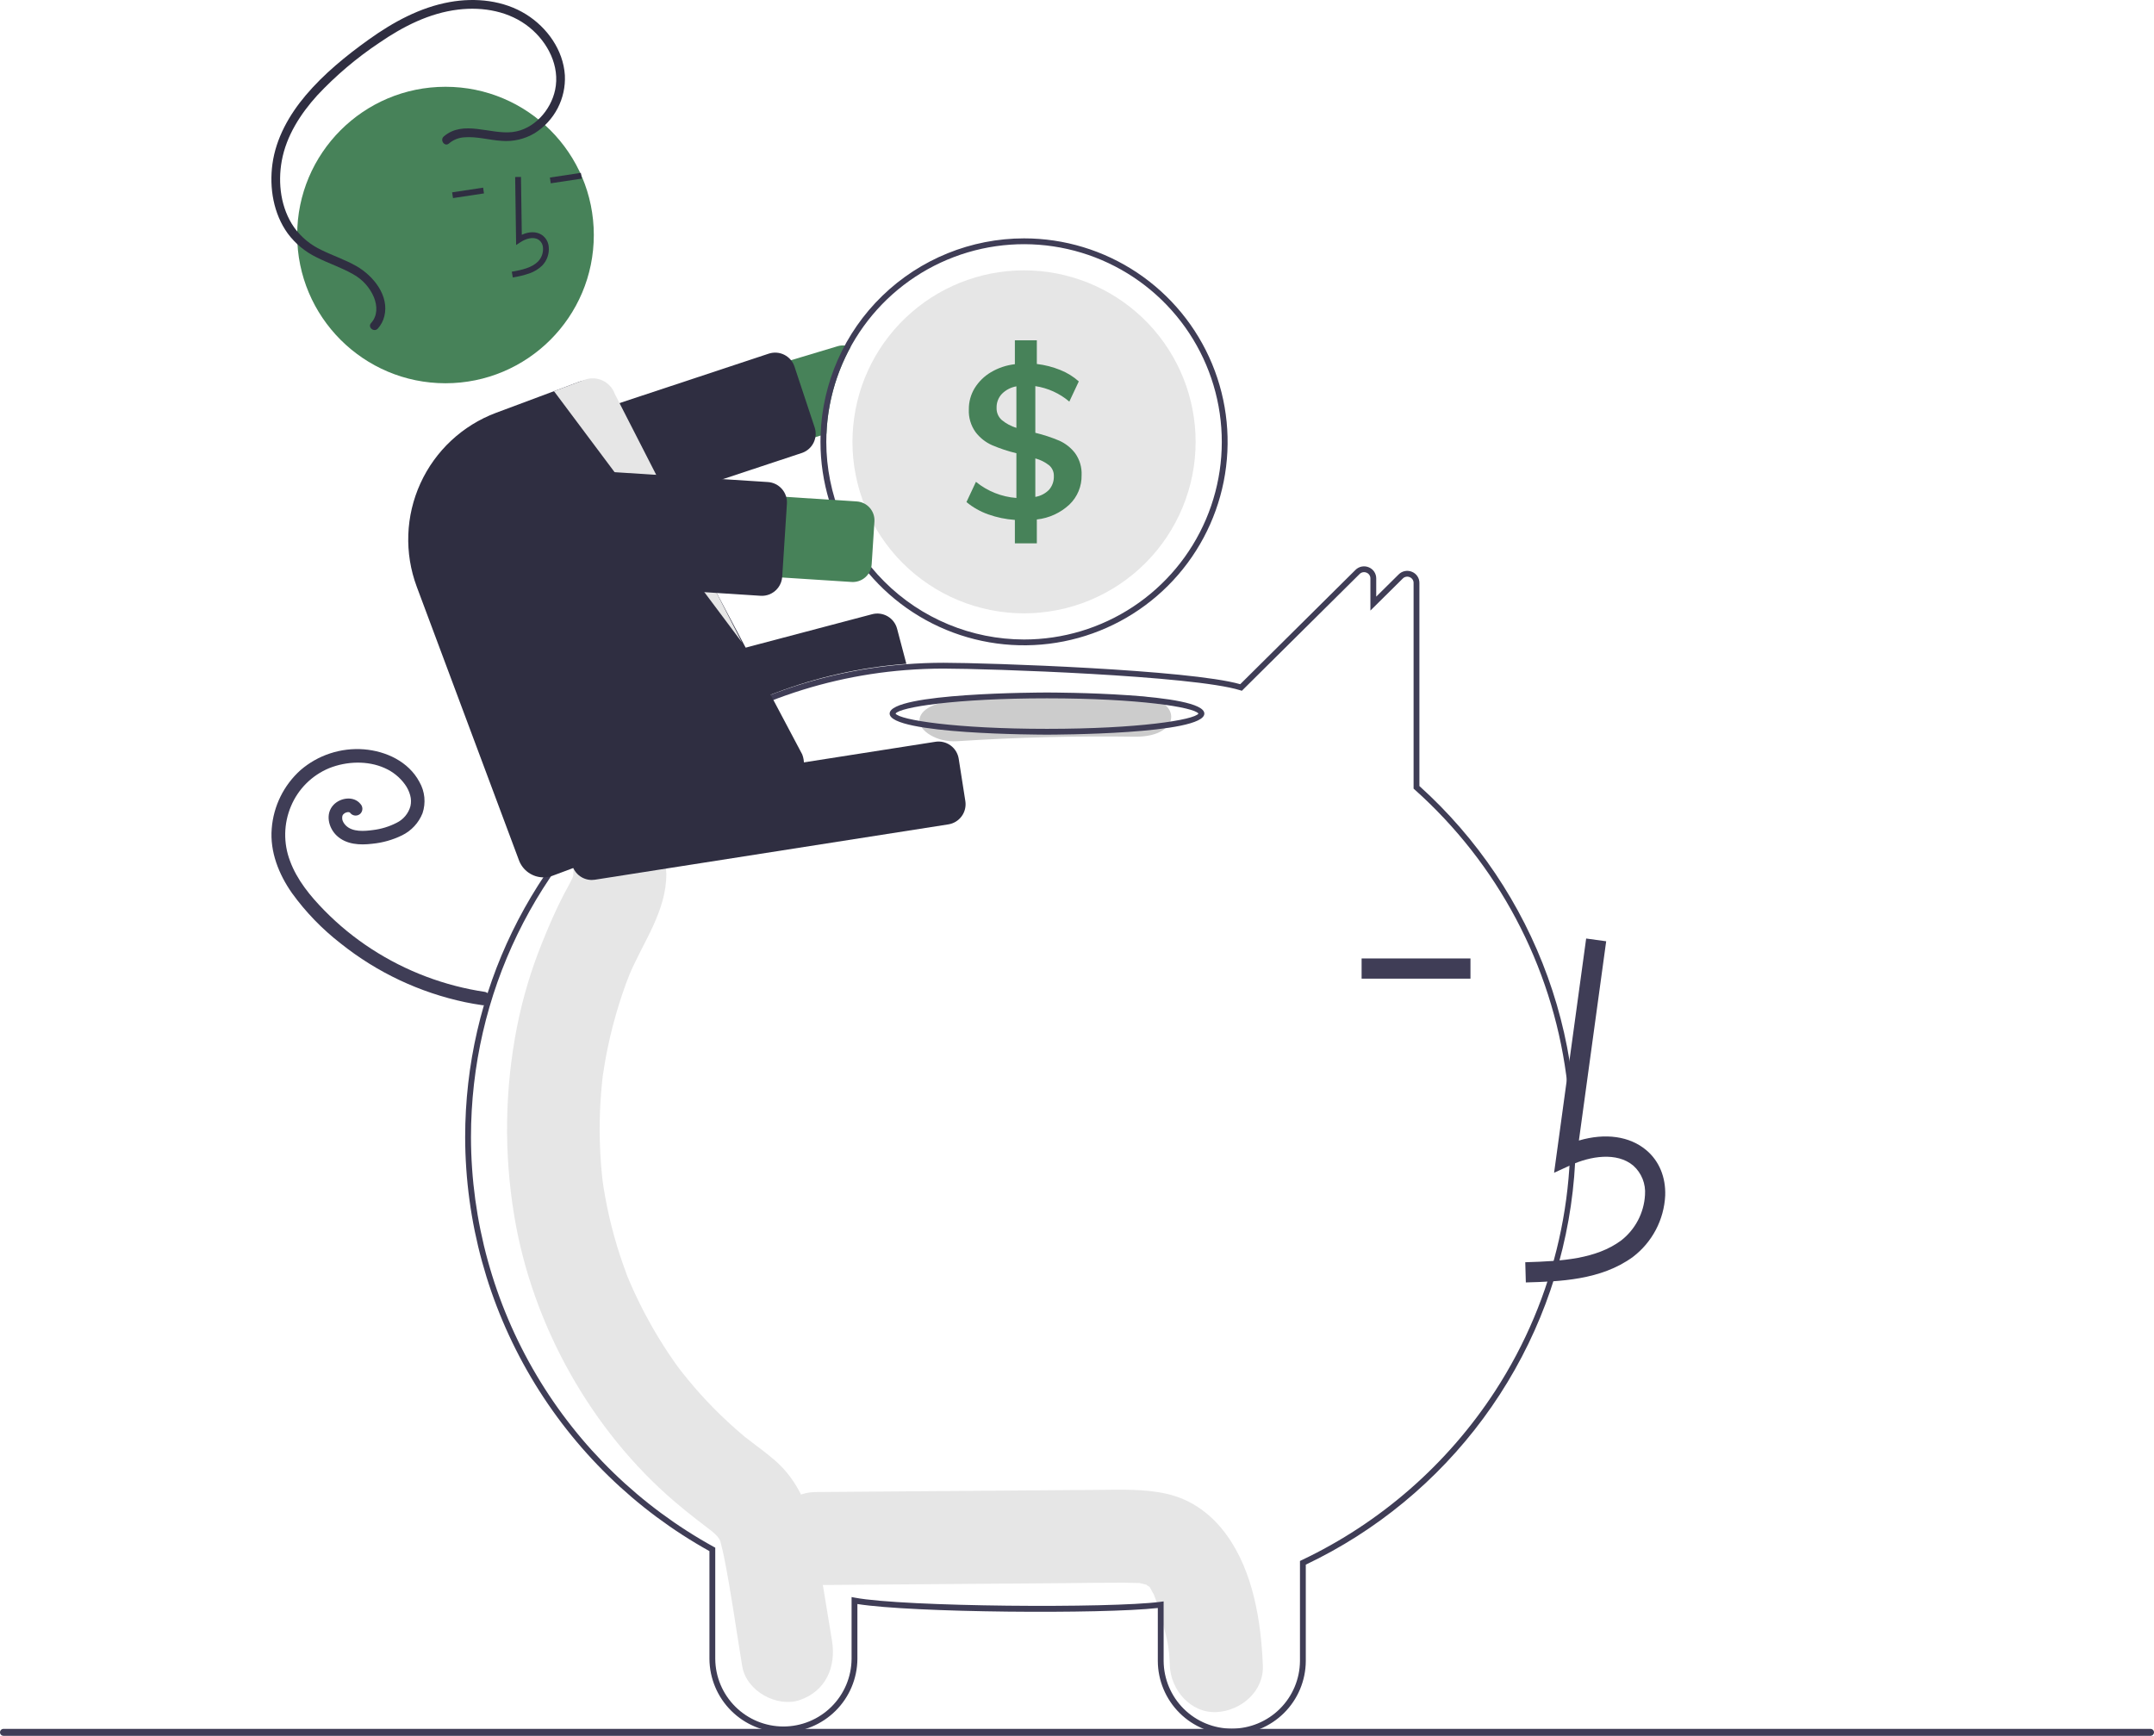 <svg width="237" height="191" viewBox="0 0 237 191" fill="none" xmlns="http://www.w3.org/2000/svg">
<g clip-path="url(#clip0_44_181)">
<path d="M135.015 168.973C133.376 166.679 131.157 165.001 128.368 164.373C125.936 163.825 123.436 163.919 120.963 163.938L89.704 164.179C87.027 164.199 84.46 166.518 84.584 169.296C84.708 172.051 86.834 174.435 89.704 174.413C98.861 174.343 108.018 174.272 117.174 174.202C119.333 174.185 121.493 174.146 123.652 174.153C124.137 174.155 124.62 174.18 125.104 174.186C125.221 174.187 125.306 174.186 125.366 174.184C125.381 174.188 125.394 174.192 125.413 174.198C125.666 174.267 125.925 174.315 126.179 174.381C126.09 174.383 126.344 174.542 126.471 174.595C126.489 174.63 126.526 174.691 126.589 174.786C126.676 174.949 126.933 175.444 126.944 175.428C127.331 176.407 127.65 177.411 127.9 178.433C128.495 180.687 128.625 181.158 128.711 183.272C128.819 185.944 130.988 188.517 133.831 188.39C136.512 188.27 139.066 186.137 138.95 183.272C138.755 178.445 137.907 173.022 135.015 168.973Z" fill="#E6E6E6"/>
<path d="M91.541 180.521C90.954 176.965 90.378 173.406 89.78 169.852C89.172 166.246 87.932 162.944 85.125 160.577C84.375 159.945 83.597 159.354 82.816 158.766C82.541 158.559 82.267 158.352 81.996 158.14C81.979 158.128 81.969 158.12 81.955 158.109C81.925 158.083 81.889 158.053 81.841 158.012C80.671 157.022 79.541 155.988 78.464 154.889C77.507 153.913 76.593 152.896 75.72 151.836C75.502 151.572 75.287 151.305 75.074 151.036C75.037 150.989 74.841 150.735 74.711 150.569C74.59 150.403 74.37 150.103 74.333 150.051C74.085 149.7 73.841 149.346 73.601 148.988C71.971 146.546 70.559 143.965 69.382 141.275C69.265 141.008 69.151 140.74 69.04 140.47C69.01 140.388 68.972 140.282 68.92 140.141C68.683 139.489 68.446 138.838 68.23 138.178C67.769 136.777 67.373 135.355 67.041 133.913C66.877 133.201 66.73 132.485 66.599 131.765C66.531 131.395 66.468 131.024 66.409 130.653C66.399 130.591 66.341 130.19 66.308 129.964C66.283 129.736 66.236 129.333 66.23 129.271C66.192 128.896 66.159 128.522 66.13 128.146C66.065 127.302 66.02 126.456 65.997 125.609C65.958 124.103 65.985 122.598 66.078 121.092C66.131 120.246 66.207 119.403 66.3 118.561C66.306 118.509 66.31 118.468 66.314 118.431C66.32 118.393 66.326 118.35 66.334 118.297C66.403 117.832 66.475 117.367 66.557 116.904C66.864 115.145 67.263 113.403 67.753 111.686C67.985 110.874 68.237 110.068 68.509 109.27C68.63 108.915 68.755 108.562 68.884 108.21C68.876 108.232 69.263 107.245 69.268 107.212C70.802 103.589 73.312 100.285 73.315 96.169C73.317 93.382 70.959 90.713 68.195 90.841C66.818 90.893 65.514 91.478 64.559 92.472C63.604 93.465 63.072 94.791 63.076 96.169C63.076 96.232 63.075 96.285 63.075 96.337C63.05 96.424 63.028 96.496 63.008 96.56C62.709 97.21 62.343 97.828 62.014 98.461C61.115 100.196 60.347 101.987 59.618 103.805C58.425 106.766 57.511 109.831 56.889 112.962C55.538 119.821 55.433 126.868 56.579 133.764C58.564 145.858 65.111 157.435 74.211 165.217C75.001 165.892 75.81 166.545 76.627 167.184C76.965 167.449 77.305 167.708 77.648 167.966C77.81 168.088 78.48 168.617 78.185 168.361C78.82 168.902 79.087 169.174 79.25 169.573C79.273 169.665 79.305 169.79 79.349 169.96C79.464 170.41 79.573 170.858 79.663 171.314C80.456 175.296 81.006 179.346 81.668 183.354C82.123 186.108 85.515 187.9 87.966 187.075C90.819 186.114 92.029 183.472 91.541 180.521Z" fill="#E6E6E6"/>
<path d="M135.532 190.851C133.382 190.856 131.318 190.009 129.792 188.495C128.266 186.981 127.403 184.924 127.392 182.775V176.937C121.278 177.621 100.34 177.463 94.338 176.499V182.541C94.322 184.689 93.458 186.743 91.933 188.255C90.408 189.768 88.347 190.617 86.198 190.617C84.05 190.617 81.988 189.768 80.464 188.255C78.939 186.743 78.074 184.689 78.058 182.541V170.678C69.929 166.164 63.153 159.563 58.428 151.558C53.703 143.552 51.201 134.431 51.18 125.136C51.18 109.199 58.406 94.331 71.005 84.346C79.197 77.832 89.15 73.914 99.586 73.096C101.003 72.985 102.428 72.929 103.823 72.929C108.735 72.929 130.899 73.688 136.46 75.287L149.14 62.71C149.326 62.523 149.564 62.395 149.823 62.343C150.083 62.292 150.352 62.319 150.596 62.42C150.841 62.518 151.052 62.688 151.2 62.907C151.347 63.127 151.425 63.386 151.423 63.65V65.65L153.892 63.206C154.078 63.018 154.315 62.89 154.575 62.839C154.834 62.787 155.102 62.814 155.346 62.915C155.592 63.013 155.803 63.183 155.951 63.403C156.099 63.622 156.177 63.881 156.174 64.146V86.492C162.537 92.225 167.386 99.439 170.293 107.494C173.199 115.549 174.073 124.196 172.837 132.669C171.6 141.142 168.292 149.18 163.205 156.069C158.117 162.959 151.409 168.488 143.673 172.166V182.775C143.662 184.924 142.799 186.981 141.273 188.495C139.747 190.009 137.682 190.856 135.532 190.851ZM128.032 176.212V182.775C128.048 184.752 128.846 186.644 130.25 188.036C131.655 189.429 133.554 190.211 135.532 190.211C137.511 190.211 139.41 189.429 140.814 188.036C142.219 186.644 143.016 184.752 143.033 182.775V171.762L143.215 171.675C151.896 167.558 159.264 161.116 164.504 153.066C171.18 142.793 173.957 130.471 172.331 118.329C170.705 106.188 164.784 95.029 155.641 86.872L155.534 86.777V64.146C155.537 64.009 155.497 63.874 155.42 63.76C155.343 63.645 155.233 63.558 155.105 63.508C154.977 63.453 154.836 63.439 154.701 63.466C154.565 63.493 154.44 63.56 154.343 63.659L150.783 67.184V63.65C150.785 63.513 150.745 63.378 150.668 63.264C150.591 63.15 150.481 63.062 150.353 63.012C150.225 62.958 150.084 62.943 149.948 62.97C149.812 62.998 149.687 63.065 149.59 63.165L136.638 76.01L136.454 75.953C131.285 74.335 108.772 73.569 103.822 73.569C102.445 73.569 101.036 73.624 99.637 73.734C89.327 74.542 79.495 78.412 71.403 84.847C58.957 94.71 51.82 109.395 51.82 125.136C51.841 134.349 54.33 143.388 59.027 151.314C63.725 159.24 70.46 165.765 78.533 170.21L78.698 170.301V182.541C78.714 184.519 79.512 186.41 80.917 187.802C82.321 189.195 84.22 189.976 86.198 189.976C88.177 189.976 90.075 189.195 91.48 187.802C92.885 186.41 93.682 184.519 93.698 182.541V175.733L94.078 175.804C99.471 176.819 122.182 176.979 127.67 176.259L128.032 176.212Z" fill="#3F3D56"/>
<path d="M92.153 38.099L56.719 48.743C55.592 49.083 54.646 49.856 54.089 50.892C53.531 51.929 53.409 53.144 53.748 54.271C54.086 55.398 54.859 56.345 55.895 56.903C56.932 57.461 58.148 57.585 59.275 57.247L90.284 47.93L90.934 47.735C91.065 44.389 91.974 41.12 93.587 38.185C93.384 38.094 93.168 38.038 92.947 38.019C92.679 37.993 92.41 38.02 92.153 38.099Z" fill="#478259"/>
<path d="M58.663 59.517C58.192 59.516 57.734 59.367 57.353 59.091C56.972 58.816 56.687 58.427 56.538 57.981L54.323 51.298C54.23 51.019 54.194 50.724 54.215 50.431C54.236 50.137 54.315 49.851 54.447 49.589C54.579 49.326 54.762 49.092 54.984 48.899C55.207 48.707 55.465 48.561 55.745 48.468L84.585 38.914C84.864 38.822 85.158 38.785 85.452 38.807C85.745 38.828 86.031 38.907 86.294 39.039C86.557 39.171 86.791 39.353 86.984 39.576C87.176 39.798 87.323 40.056 87.415 40.335L89.631 47.019C89.815 47.568 89.778 48.168 89.528 48.691C89.278 49.214 88.833 49.619 88.289 49.82C88.263 49.83 88.236 49.84 88.209 49.848L59.369 59.402C59.141 59.478 58.903 59.516 58.663 59.517Z" fill="#2F2E41"/>
<path d="M112.673 26.229C106.852 26.232 101.261 28.498 97.082 32.548C92.903 36.598 90.466 42.115 90.284 47.93C90.278 48.157 90.275 48.388 90.275 48.618C90.275 53.046 91.588 57.375 94.049 61.056C96.511 64.738 100.009 67.608 104.102 69.302C108.194 70.997 112.698 71.44 117.043 70.576C121.388 69.713 125.379 67.58 128.511 64.449C131.644 61.318 133.777 57.329 134.641 52.986C135.505 48.643 135.062 44.141 133.367 40.05C131.671 35.959 128.8 32.462 125.117 30.002C121.434 27.542 117.103 26.229 112.673 26.229ZM112.673 70.367C106.904 70.361 101.373 68.068 97.294 63.99C93.215 59.913 90.921 54.384 90.915 48.618C90.915 48.321 90.921 48.026 90.934 47.735C91.107 43.475 92.529 39.359 95.024 35.901C97.518 32.442 100.975 29.792 104.964 28.281C108.953 26.77 113.298 26.465 117.459 27.403C121.62 28.34 125.414 30.48 128.368 33.556C131.323 36.632 133.308 40.508 134.076 44.702C134.844 48.896 134.362 53.223 132.69 57.145C131.017 61.068 128.228 64.412 124.669 66.763C121.11 69.114 116.939 70.367 112.673 70.367Z" fill="#3F3D56"/>
<path d="M131.552 48.618C131.552 53.623 129.563 58.423 126.022 61.962C122.482 65.5 117.68 67.489 112.673 67.489C107.666 67.489 102.864 65.5 99.324 61.962C95.783 58.423 93.794 53.623 93.794 48.618C93.794 48.02 93.823 47.431 93.878 46.849C94.332 42.019 96.631 37.55 100.296 34.369C103.961 31.188 108.711 29.541 113.559 29.768C118.407 29.996 122.981 32.081 126.332 35.591C129.682 39.101 131.552 43.767 131.552 48.618Z" fill="#E6E6E6"/>
<path d="M118.295 49.872C117.837 49.27 117.236 48.794 116.545 48.487C115.693 48.128 114.813 47.839 113.915 47.623V42.487C115.296 42.695 116.592 43.285 117.655 44.191L118.698 41.969C118.098 41.434 117.41 41.009 116.663 40.712C115.836 40.377 114.967 40.154 114.081 40.05V37.446H111.665V40.075C110.732 40.18 109.833 40.482 109.025 40.961C108.296 41.392 107.683 41.994 107.237 42.714C106.811 43.416 106.591 44.224 106.6 45.045C106.558 45.935 106.816 46.814 107.333 47.54C107.808 48.169 108.436 48.667 109.156 48.986C110.022 49.355 110.917 49.652 111.832 49.872V54.794C110.201 54.671 108.648 54.052 107.381 53.019L106.338 55.245C107.046 55.831 107.852 56.287 108.718 56.595C109.668 56.934 110.659 57.141 111.665 57.209V59.79H114.081V57.161C115.423 57.014 116.681 56.438 117.668 55.517C118.103 55.1 118.446 54.598 118.676 54.042C118.906 53.486 119.018 52.888 119.006 52.287C119.046 51.425 118.796 50.575 118.295 49.872ZM111.832 47.08C111.243 46.901 110.696 46.608 110.222 46.216C110.034 46.049 109.886 45.843 109.787 45.611C109.689 45.38 109.643 45.13 109.653 44.879C109.635 44.309 109.845 43.756 110.235 43.341C110.668 42.905 111.226 42.615 111.832 42.512V47.08ZM115.431 53.886C115.023 54.304 114.492 54.581 113.915 54.676V50.441C114.466 50.589 114.982 50.847 115.431 51.199C115.602 51.344 115.737 51.526 115.827 51.731C115.918 51.936 115.961 52.159 115.953 52.383C115.975 52.931 115.789 53.468 115.431 53.886Z" fill="#478259"/>
<path d="M59.691 86.603C59.196 86.603 58.716 86.439 58.324 86.137C57.932 85.835 57.65 85.413 57.523 84.935L56.317 80.371C56.166 79.797 56.248 79.187 56.547 78.675C56.845 78.162 57.335 77.788 57.909 77.636L95.967 67.584C96.541 67.434 97.152 67.518 97.664 67.816C98.177 68.115 98.551 68.605 98.703 69.178L99.725 73.045L99.534 73.06C89.773 73.819 80.434 77.356 72.621 83.254L72.566 83.28L60.259 86.53C60.074 86.579 59.883 86.603 59.691 86.603Z" fill="#2F2E41"/>
<path d="M53.388 109.148C48.923 108.488 44.654 106.875 40.87 104.417C38.995 103.2 37.259 101.781 35.694 100.186C34.149 98.611 32.672 96.821 31.906 94.723C31.17 92.782 31.208 90.633 32.012 88.72C32.806 86.818 34.321 85.308 36.226 84.522C38.143 83.758 40.458 83.676 42.323 84.513C43.212 84.902 43.981 85.521 44.552 86.306C44.817 86.668 45.013 87.075 45.131 87.508C45.24 87.9 45.25 88.313 45.16 88.71C45.051 89.106 44.858 89.475 44.594 89.79C44.331 90.106 44.003 90.362 43.632 90.541C42.817 90.959 41.934 91.228 41.024 91.336C40.109 91.46 38.794 91.574 38.058 90.84C37.907 90.694 37.788 90.519 37.709 90.325C37.653 90.176 37.635 90.016 37.654 89.858C37.643 89.928 37.698 89.707 37.695 89.716C37.683 89.749 37.633 89.828 37.704 89.706C37.727 89.666 37.752 89.627 37.779 89.59C37.755 89.621 37.701 89.674 37.797 89.584C37.876 89.497 37.977 89.435 38.089 89.403C38.133 89.39 38.178 89.38 38.223 89.368C38.336 89.337 38.11 89.37 38.226 89.366C38.27 89.364 38.316 89.365 38.36 89.364C38.473 89.358 38.248 89.333 38.357 89.36C38.399 89.371 38.441 89.381 38.482 89.394C38.572 89.422 38.418 89.328 38.479 89.398C38.551 89.481 38.404 89.318 38.486 89.398C38.526 89.438 38.564 89.48 38.6 89.524C38.741 89.664 38.932 89.742 39.13 89.742C39.329 89.742 39.52 89.664 39.661 89.524C39.797 89.382 39.873 89.192 39.873 88.994C39.873 88.797 39.797 88.607 39.661 88.464C38.921 87.547 37.46 87.774 36.712 88.549C35.758 89.536 36.136 91.102 37.064 91.964C38.115 92.939 39.603 93.007 40.954 92.844C42.096 92.734 43.21 92.42 44.24 91.915C45.264 91.413 46.065 90.548 46.488 89.489C46.679 88.923 46.747 88.324 46.689 87.73C46.631 87.136 46.447 86.562 46.15 86.044C44.956 83.802 42.486 82.652 40.043 82.453C38.786 82.355 37.521 82.506 36.323 82.9C35.124 83.293 34.016 83.92 33.062 84.744C31.222 86.399 30.089 88.698 29.898 91.165C29.684 93.722 30.677 96.206 32.124 98.27C33.639 100.367 35.448 102.236 37.493 103.82C41.493 107.012 46.184 109.223 51.192 110.278C51.788 110.401 52.387 110.506 52.989 110.594C53.181 110.64 53.383 110.612 53.554 110.514C53.725 110.417 53.853 110.258 53.912 110.07C53.963 109.878 53.937 109.674 53.839 109.501C53.741 109.329 53.579 109.202 53.388 109.148Z" fill="#3F3D56"/>
<path d="M124.866 76.564C118.325 76.471 111.805 76.637 105.305 77.061C103.083 77.207 101.161 77.991 101.161 79.311C101.161 80.414 103.068 81.706 105.305 81.56C111.801 81.136 118.322 80.97 124.866 81.062C130.201 81.137 130.198 76.639 124.866 76.564Z" fill="#CCCCCC"/>
<path d="M115.198 80.839C114.491 80.839 97.886 80.813 97.886 78.52C97.886 76.227 114.491 76.201 115.198 76.201C115.905 76.201 132.511 76.227 132.511 78.52C132.511 80.813 115.905 80.839 115.198 80.839ZM98.535 78.52C98.99 79.215 105.093 80.199 115.198 80.199C125.303 80.199 131.407 79.215 131.862 78.52C131.407 77.825 125.303 76.841 115.198 76.841C105.093 76.841 98.99 77.825 98.535 78.52Z" fill="#3F3D56"/>
<path d="M167.884 141.113C171.56 141.011 176.135 140.883 179.66 138.31C180.709 137.512 181.571 136.495 182.186 135.329C182.801 134.163 183.153 132.876 183.218 131.56C183.29 129.528 182.555 127.754 181.149 126.566C179.308 125.011 176.62 124.647 173.723 125.498L176.725 103.573L174.522 103.271L170.993 129.046L172.833 128.202C174.966 127.224 177.894 126.727 179.714 128.264C180.161 128.666 180.509 129.165 180.731 129.723C180.953 130.281 181.044 130.883 180.996 131.482C180.942 132.462 180.677 133.418 180.22 134.287C179.763 135.155 179.125 135.915 178.348 136.515C175.605 138.517 171.958 138.775 167.822 138.891L167.884 141.113Z" fill="#3F3D56"/>
<path d="M161.792 105.464H149.815V107.687H161.792V105.464Z" fill="#3F3D56"/>
<path d="M65.111 96.827C64.578 96.826 64.063 96.634 63.658 96.287C63.253 95.941 62.985 95.461 62.902 94.935L62.171 90.271C62.079 89.684 62.224 89.086 62.574 88.606C62.924 88.126 63.45 87.805 64.037 87.712L102.924 81.622C103.511 81.531 104.11 81.676 104.59 82.025C105.07 82.375 105.391 82.901 105.484 83.487L106.215 88.151C106.306 88.738 106.161 89.336 105.811 89.816C105.461 90.296 104.935 90.617 104.349 90.71L65.461 96.8C65.345 96.818 65.228 96.827 65.111 96.827Z" fill="#2F2E41"/>
<path d="M49.017 42.172C58.03 42.172 65.336 34.869 65.336 25.86C65.336 16.852 58.03 9.549 49.017 9.549C40.005 9.549 32.698 16.852 32.698 25.86C32.698 34.869 40.005 42.172 49.017 42.172Z" fill="#478259"/>
<path d="M58.257 30.081C58.778 29.899 59.255 29.607 59.654 29.225C59.918 28.953 60.12 28.626 60.244 28.268C60.369 27.91 60.414 27.529 60.376 27.152C60.353 26.883 60.269 26.623 60.13 26.392C59.99 26.16 59.799 25.965 59.572 25.82C58.981 25.457 58.201 25.471 57.413 25.836L57.322 19.468L56.682 19.477L56.789 26.963L57.276 26.643C57.841 26.274 58.652 26.006 59.236 26.365C59.381 26.46 59.501 26.587 59.589 26.736C59.676 26.885 59.728 27.052 59.74 27.225C59.767 27.506 59.733 27.79 59.64 28.056C59.547 28.323 59.398 28.567 59.203 28.771C58.51 29.459 57.483 29.689 56.311 29.9L56.424 30.53C57.047 30.435 57.66 30.285 58.257 30.081Z" fill="#2F2E41"/>
<path d="M63.911 19.021L60.504 19.537L60.599 20.17L64.007 19.654L63.911 19.021Z" fill="#2F2E41"/>
<path d="M53.155 20.649L49.747 21.165L49.843 21.797L53.251 21.282L53.155 20.649Z" fill="#2F2E41"/>
<path d="M59.801 96.542C59.215 96.541 58.642 96.361 58.16 96.026C57.678 95.692 57.309 95.219 57.103 94.669L45.851 64.551C44.476 60.857 44.623 56.768 46.26 53.183C47.896 49.597 50.889 46.806 54.582 45.423L63.73 42.009C64.084 41.876 64.461 41.814 64.838 41.827C65.216 41.84 65.588 41.928 65.931 42.085C66.274 42.238 66.583 42.458 66.84 42.732C67.097 43.006 67.296 43.328 67.427 43.68L88.269 83.015C88.405 83.37 88.469 83.748 88.457 84.127C88.446 84.506 88.359 84.88 88.203 85.226C88.047 85.572 87.824 85.883 87.546 86.143C87.269 86.402 86.943 86.604 86.587 86.737L60.808 96.359C60.486 96.48 60.145 96.542 59.801 96.542Z" fill="#2F2E41"/>
<path d="M60.955 43.045L81.635 70.687L67.641 43.335C67.526 43.016 67.348 42.722 67.119 42.472C66.89 42.221 66.614 42.018 66.307 41.874C65.999 41.73 65.666 41.648 65.327 41.633C64.988 41.618 64.649 41.669 64.33 41.785L60.955 43.045Z" fill="#E6E6E6"/>
<path d="M93.699 64.037L56.775 61.66C56.193 61.623 55.624 61.471 55.1 61.214C54.577 60.956 54.109 60.599 53.724 60.161C53.339 59.723 53.044 59.214 52.856 58.662C52.668 58.11 52.591 57.526 52.628 56.945C52.666 56.363 52.817 55.794 53.075 55.271C53.332 54.748 53.69 54.281 54.128 53.896C54.566 53.511 55.076 53.216 55.628 53.028C56.18 52.84 56.764 52.763 57.346 52.8L94.27 55.177C94.542 55.195 94.809 55.266 95.054 55.386C95.299 55.507 95.518 55.674 95.698 55.879C95.878 56.084 96.017 56.323 96.105 56.581C96.193 56.84 96.229 57.113 96.212 57.385L95.908 62.096C95.873 62.647 95.62 63.16 95.206 63.524C94.791 63.888 94.249 64.073 93.699 64.037Z" fill="#478259"/>
<path d="M83.832 65.561C83.783 65.561 83.734 65.56 83.685 65.557L53.365 63.605C53.072 63.586 52.785 63.509 52.521 63.38C52.257 63.25 52.021 63.069 51.827 62.849C51.633 62.628 51.484 62.371 51.389 62.093C51.294 61.814 51.255 61.52 51.274 61.227L51.793 53.18C51.812 52.887 51.888 52.6 52.018 52.336C52.148 52.072 52.328 51.837 52.549 51.642C52.77 51.448 53.027 51.3 53.306 51.205C53.584 51.11 53.879 51.071 54.172 51.09L84.492 53.042C85.084 53.081 85.637 53.353 86.029 53.799C86.421 54.244 86.621 54.828 86.583 55.42L86.065 63.467C86.036 63.898 85.884 64.311 85.626 64.658C85.368 65.005 85.015 65.27 84.61 65.421C84.361 65.514 84.098 65.562 83.832 65.561Z" fill="#2F2E41"/>
<path d="M48.83 15.013C50.977 13.168 53.925 14.819 56.387 14.53C58.742 14.253 60.602 12.141 61.078 9.898C61.632 7.28 60.273 4.658 58.269 3.026C56.075 1.238 53.165 0.725 50.407 1.056C47.246 1.435 44.356 2.908 41.762 4.689C39.259 6.355 36.956 8.305 34.901 10.5C33.061 12.531 31.502 14.953 31.004 17.687C30.552 20.171 30.897 22.924 32.367 25.029C33.146 26.107 34.19 26.967 35.398 27.525C36.658 28.143 38.002 28.586 39.222 29.285C41.068 30.342 42.862 32.534 42.284 34.815C42.16 35.313 41.915 35.774 41.571 36.155C41.158 36.614 40.413 36.008 40.828 35.548C41.555 34.742 41.526 33.665 41.139 32.702C40.678 31.616 39.862 30.719 38.824 30.158C37.546 29.428 36.136 28.977 34.826 28.312C33.573 27.704 32.485 26.803 31.655 25.685C30.087 23.508 29.619 20.674 29.974 18.053C30.359 15.216 31.817 12.639 33.644 10.479C35.633 8.128 38.077 6.139 40.573 4.351C43.251 2.433 46.21 0.812 49.484 0.225C52.322 -0.283 55.399 0.03 57.881 1.576C60.197 3.019 61.974 5.501 62.151 8.275C62.214 9.537 61.94 10.794 61.356 11.915C60.773 13.036 59.901 13.981 58.831 14.653C57.732 15.31 56.455 15.606 55.18 15.499C53.816 15.412 52.451 14.994 51.079 15.11C50.458 15.148 49.866 15.387 49.393 15.791C48.924 16.194 48.365 15.413 48.83 15.013Z" fill="#2F2E41"/>
<path d="M236.619 191H0.381C0.28 191 0.184 190.96 0.112 190.888C0.041 190.817 0.001 190.72 0.001 190.619C0.001 190.518 0.041 190.422 0.112 190.35C0.184 190.279 0.28 190.239 0.381 190.238H236.619C236.72 190.238 236.817 190.279 236.888 190.35C236.96 190.421 237 190.518 237 190.619C237 190.72 236.96 190.817 236.888 190.889C236.817 190.96 236.72 191 236.619 191Z" fill="#3F3D56"/>
</g>
<defs>
<clipPath id="clip0_44_181">
<rect width="237" height="191" fill="white"/>
</clipPath>
</defs>
</svg>
